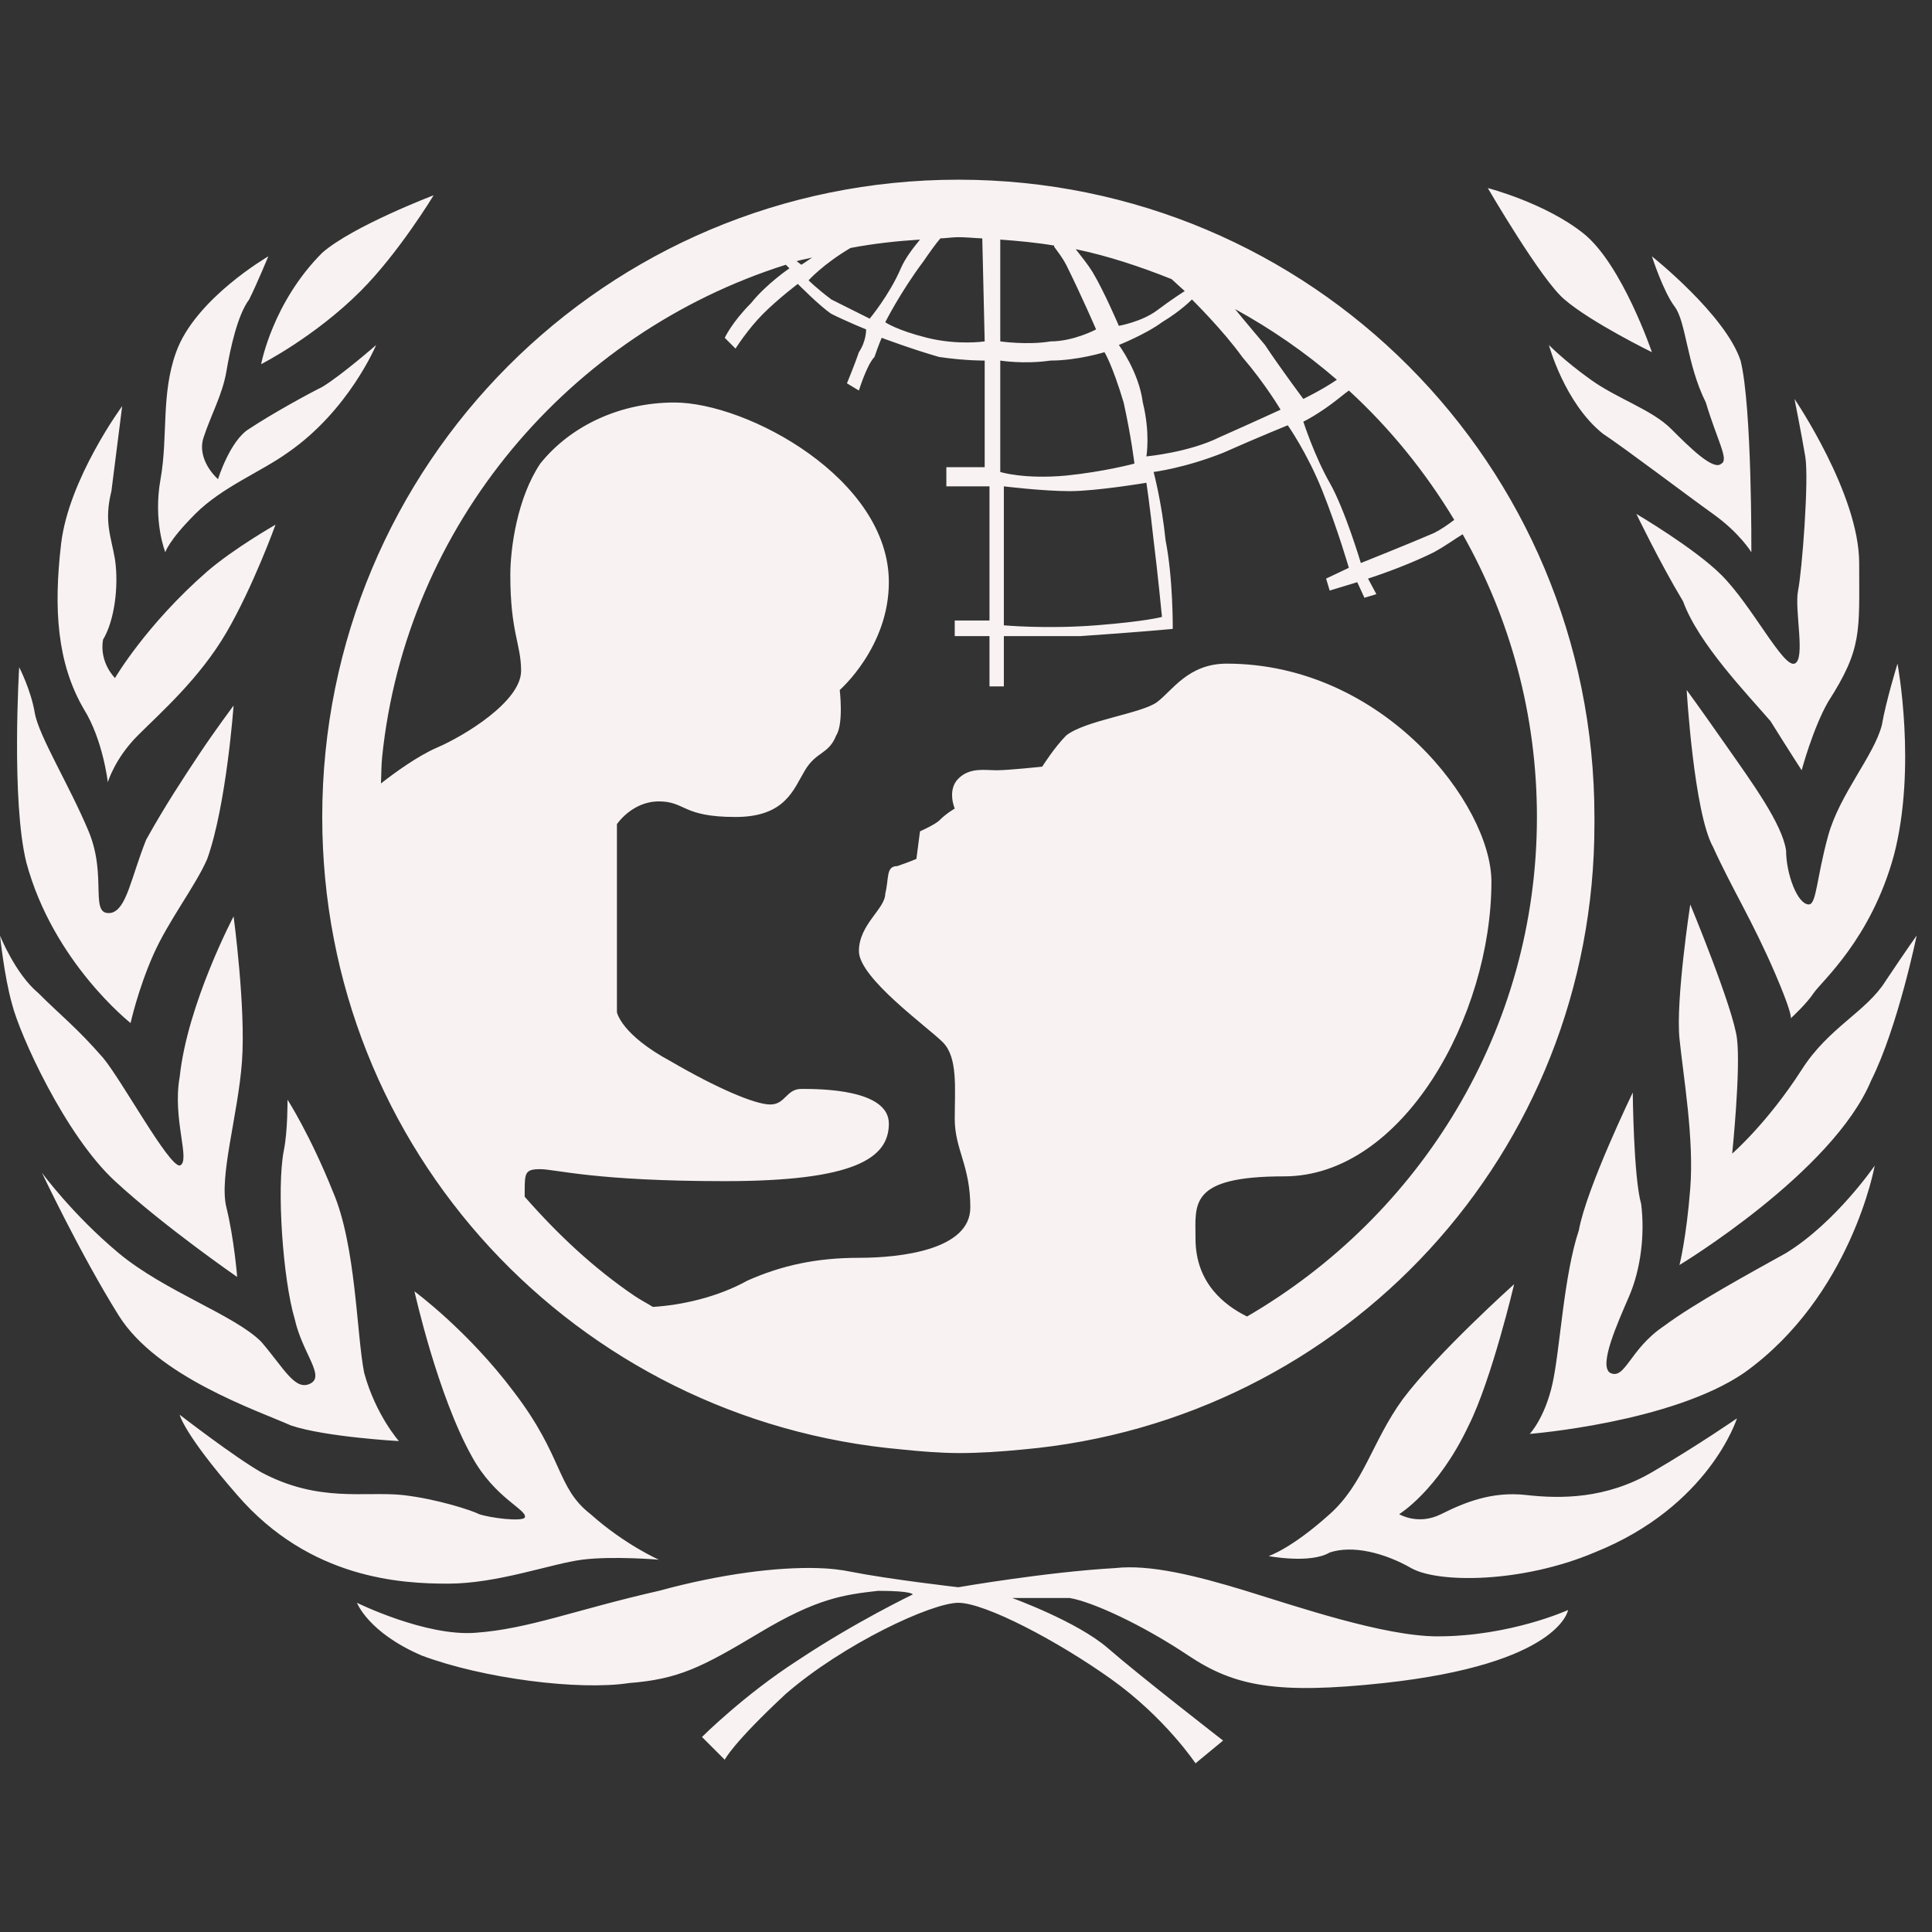 <?xml version="1.0" encoding="UTF-8"?>
<svg xmlns="http://www.w3.org/2000/svg" xmlns:xlink="http://www.w3.org/1999/xlink" width="500pt" height="500pt" viewBox="0 0 500 500" version="1.1">
<rect x="0" y="0" width="500" height="500" fill="#333333" stroke="none"/>
<g id="surface1">
<path style=" stroke:none;fill-rule:nonzero;fill:#F8F2F2;fill-opacity:1;" d="M 248.016 46.504 C 156.754 46.504 83.395 120.172 83.395 211.434 C 83.395 297.734 149.121 367.723 233.445 375.125 C 238.328 375.629 243.016 376.016 248.016 376.055 C 253.711 376.055 259.215 375.668 264.758 375.125 C 347.996 367.684 412.637 298.551 412.637 213.293 C 412.637 212.984 412.637 212.672 412.637 212.363 C 412.637 212.055 412.637 211.742 412.637 211.434 C 412.637 120.172 339.277 46.504 248.016 46.504 Z M 385.043 48.672 C 385.043 48.672 398.918 72.543 404.887 77.504 C 411.824 83.473 427.516 91.145 427.516 91.145 C 427.516 91.145 419.766 68.398 409.848 60.453 C 399.926 52.508 385.043 48.672 385.043 48.672 Z M 112.227 50.535 C 112.227 50.535 91.34 58.477 83.395 65.414 C 70.492 78.32 67.586 94.246 67.586 94.246 C 67.586 94.246 81.418 87.23 93.316 75.336 C 103.238 65.414 112.227 50.535 112.227 50.535 Z M 248.016 61.383 C 250.109 61.383 252.125 61.617 254.215 61.695 L 254.836 88.355 C 254.836 88.355 247.898 89.402 239.957 87.426 C 232.012 85.449 229.105 83.395 229.105 83.395 C 229.105 83.395 233.059 75.527 239.023 67.586 C 240.652 65.219 242.047 63.242 243.367 61.695 C 244.914 61.656 246.426 61.383 248.016 61.383 Z M 238.094 62.004 C 236.234 64.289 234.297 66.77 233.137 69.445 C 230.152 76.383 225.074 82.465 225.074 82.465 L 215.152 77.504 C 211.199 74.52 209.262 72.543 209.262 72.543 C 209.262 72.543 213.062 68.32 220.113 64.176 C 225.965 63.051 232.012 62.391 238.094 62.004 Z M 258.867 62.004 C 263.555 62.352 268.246 62.777 272.816 63.555 C 272.816 63.555 272.816 63.863 272.816 63.863 C 273.785 65.184 274.988 66.73 275.918 68.516 C 279.871 76.457 283.668 85.254 283.668 85.254 C 283.668 85.254 277.855 88.355 271.887 88.355 C 265.918 89.363 258.867 88.355 258.867 88.355 Z M 278.398 64.484 C 286.922 66.266 295.254 69.059 303.199 72.234 C 304.828 73.707 306.609 75.336 306.609 75.336 C 306.609 75.336 303.434 77.312 299.48 80.297 C 295.527 83.277 289.559 84.324 289.559 84.324 C 289.559 84.324 285.723 75.336 282.738 70.375 C 281.73 68.707 280.027 66.578 278.398 64.484 Z M 69.445 66.344 C 69.445 66.344 50.535 77.273 45.574 91.145 C 41.621 102.074 43.52 113.078 41.543 124.008 C 39.566 134.938 42.781 142.918 42.781 142.918 C 42.781 142.918 43.598 139.934 50.535 133 C 57.469 126.062 67.469 122.148 74.406 117.188 C 90.293 106.258 97.348 89.285 97.348 89.285 C 97.348 89.285 88.355 97.152 83.395 100.137 C 79.441 102.113 70.453 107.035 64.484 110.988 C 59.523 113.973 56.422 124.008 56.422 124.008 C 56.422 124.008 50.727 119.125 52.703 113.156 C 54.68 107.188 57.586 102.074 58.594 96.105 C 59.602 90.137 61.5 81.457 64.484 77.504 C 66.461 73.551 69.445 66.344 69.445 66.344 Z M 427.516 66.344 C 427.516 66.344 430.422 75.414 433.406 79.363 C 436.391 83.316 436.508 94.246 441.469 104.168 C 444.453 114.086 447.477 118.969 445.5 119.977 C 443.523 121.953 437.438 115.949 432.477 110.988 C 427.516 106.027 418.645 103.238 411.707 98.277 C 404.77 93.316 400.855 89.285 400.855 89.285 C 400.855 89.285 404.887 104.281 414.805 112.227 C 420.773 116.18 436.391 128.039 443.328 133 C 450.266 137.957 453.25 142.918 453.25 142.918 C 453.25 142.918 453.441 105.215 450.457 93.316 C 446.508 81.418 427.516 66.344 427.516 66.344 Z M 210.195 66.652 C 209.379 67.234 207.402 68.516 207.402 68.516 C 207.402 68.516 206.785 68.09 206.164 67.586 C 207.48 67.195 208.836 67.004 210.195 66.652 Z M 203.371 68.516 L 204.305 69.445 C 204.305 69.445 198.336 73.477 194.383 78.434 C 189.422 83.395 187.562 87.426 187.562 87.426 L 190.352 90.215 C 190.352 90.215 193.531 85.18 197.484 81.227 C 201.434 77.273 206.473 73.477 206.473 73.477 C 206.473 73.477 212.168 79.25 215.152 81.227 C 219.105 83.203 224.145 85.254 224.145 85.254 C 224.145 85.254 224.262 88.16 222.285 91.145 C 221.277 94.129 219.184 99.207 219.184 99.207 L 222.285 101.066 C 222.285 101.066 224.34 94.363 226.316 92.387 C 227.32 89.402 228.176 87.426 228.176 87.426 C 228.176 87.426 236.117 90.41 243.055 92.387 C 249.992 93.395 254.836 93.316 254.836 93.316 L 254.836 120.906 L 244.914 120.906 L 244.914 125.867 L 256.078 125.867 L 256.078 160.59 L 247.086 160.59 L 247.086 164.621 L 256.078 164.621 L 256.078 177.641 L 259.797 177.641 L 259.797 164.621 L 279.637 164.621 C 294.52 163.613 303.508 162.762 303.508 162.762 C 303.508 162.762 303.625 149.738 301.648 139.82 C 300.641 129.898 298.551 122.148 298.551 122.148 C 298.551 122.148 306.609 121.141 316.531 117.188 C 325.441 113.234 333.27 110.059 333.27 110.059 C 333.27 110.059 338.309 117.188 342.262 127.109 C 346.215 137.027 349.082 146.949 349.082 146.949 L 343.191 149.738 L 344.121 152.84 L 351.254 150.668 L 353.113 154.699 L 356.211 153.77 L 354.043 149.738 C 354.043 149.738 363.148 146.871 371.094 142.918 C 374.195 141.215 376.285 139.625 378.535 138.27 C 390.781 159.93 397.754 184.926 397.754 211.434 C 397.754 266.617 367.488 314.707 322.73 340.711 C 316.957 337.844 309.398 332.109 309.398 320.559 C 309.398 311.648 307.539 304.441 332.34 304.441 C 363.07 304.441 385.977 262.898 385.977 228.176 C 385.977 208.332 358.152 171.75 317.461 171.75 C 307.539 171.75 303.434 178.688 299.48 181.672 C 295.527 184.656 280.879 186.398 275.918 190.352 C 272.934 193.336 269.719 198.414 269.719 198.414 C 269.719 198.414 260.922 199.344 257.938 199.344 C 254.953 199.344 251 198.527 248.016 201.512 C 245.031 204.496 247.086 209.262 247.086 209.262 C 247.086 209.262 245.031 210.387 243.055 212.363 C 242.047 213.371 238.094 215.152 238.094 215.152 L 237.164 222.285 C 237.164 222.285 235.188 223.137 232.203 224.145 C 229.223 224.145 230.113 227.32 229.105 231.273 C 229.105 235.227 222.285 239.219 222.285 246.156 C 222.285 253.094 240.031 265.766 243.984 269.719 C 247.938 273.672 247.086 281.613 247.086 289.559 C 247.086 297.504 251.117 301.57 251.117 312.5 C 251.117 323.43 233.211 325.52 222.285 325.52 C 211.355 325.52 202.367 327.457 193.453 331.41 C 185.703 335.711 176.48 337.766 168.961 338.23 C 167.41 337.262 165.82 336.449 164.309 335.441 C 153.613 328.195 144.277 319.398 135.789 309.711 L 135.789 308.469 C 135.789 303.508 135.867 302.578 139.82 302.578 C 143.773 302.578 153.848 305.68 187.562 305.68 C 221.277 305.68 230.035 299.711 230.035 290.797 C 230.035 281.887 212.363 281.809 207.402 281.809 C 203.449 281.809 203.297 285.84 199.344 285.84 C 195.391 285.84 185.508 281.613 173.609 274.676 C 160.707 267.742 159.66 261.965 159.66 261.965 L 159.66 213.293 C 159.66 213.293 163.574 207.402 170.512 207.402 C 177.449 207.402 176.48 211.434 190.352 211.434 C 203.258 211.434 205.348 204.305 208.332 199.344 C 211.316 194.383 214.418 195.312 216.395 190.352 C 218.371 187.367 217.324 178.57 217.324 178.57 C 217.324 178.57 230.035 167.527 230.035 150.668 C 230.035 123.891 193.375 104.168 174.543 104.168 C 160.668 104.168 147.762 110.059 139.82 119.977 C 133.852 128.891 132.07 141.871 132.07 148.809 C 132.07 163.691 134.859 166.676 134.859 173.609 C 134.859 181.555 120.094 190.469 113.156 193.453 C 108.043 195.66 102.074 200.039 98.586 202.754 C 98.703 200.504 98.664 198.141 98.895 195.934 C 105.059 135.867 147.375 86.223 203.371 68.516 Z M 308.469 77.504 C 308.469 77.504 316.531 85.449 321.492 92.387 C 327.457 99.324 331.41 106.027 331.41 106.027 C 331.41 106.027 324.512 109.203 315.602 113.156 C 307.656 117.109 296.688 118.117 296.688 118.117 C 296.688 118.117 297.734 112.109 295.758 104.168 C 294.75 96.223 289.559 89.285 289.559 89.285 C 289.559 89.285 296.766 86.379 300.719 83.395 C 305.68 80.41 308.469 77.504 308.469 77.504 Z M 319.629 79.984 C 329.086 85.18 337.883 91.262 345.98 98.277 C 342.145 100.91 337.301 103.238 337.301 103.238 C 337.301 103.238 331.332 95.254 327.383 89.285 C 324.438 85.758 322.383 83.395 319.629 79.984 Z M 285.84 91.145 C 285.84 91.145 287.816 94.246 290.797 104.168 C 292.773 113.078 293.59 119.977 293.59 119.977 C 293.59 119.977 285.84 122.07 275.918 123.078 C 264.988 124.086 258.867 122.148 258.867 122.148 L 258.867 93.316 C 258.867 93.316 264.949 94.324 271.887 93.316 C 278.824 93.316 285.84 91.145 285.84 91.145 Z M 349.082 101.066 C 359.699 110.793 368.887 122.148 376.363 134.547 C 374.699 135.789 372.953 137.027 371.094 137.957 C 364.156 140.941 352.184 145.711 352.184 145.711 C 352.184 145.711 348.074 131.875 344.121 124.938 C 340.168 118 337.301 109.129 337.301 109.129 C 337.301 109.129 341.332 107.188 346.293 103.238 C 347.805 101.996 347.844 102.035 349.082 101.066 Z M 464.41 103.238 C 464.41 103.238 466.191 112.148 467.199 118.117 C 468.207 124.086 466.348 147.879 465.34 152.84 C 464.332 157.801 467.395 170.742 464.41 171.75 C 461.426 172.758 453.441 156.754 445.5 148.809 C 438.562 141.871 423.488 133 423.488 133 C 423.488 133 429.609 145.711 435.578 155.629 C 439.531 166.559 452.242 179.695 458.211 186.633 C 463.168 194.578 466.27 199.344 466.27 199.344 C 466.27 199.344 469.137 188.609 473.09 181.672 C 482.004 167.797 481.152 163.574 481.152 145.711 C 481.152 127.844 464.41 103.238 464.41 103.238 Z M 31.621 105.098 C 31.621 105.098 17.789 123.891 15.812 140.75 C 13.836 157.605 14.766 171.633 21.703 183.531 C 26.66 191.477 27.902 202.441 27.902 202.441 C 27.902 202.441 29.684 196.32 35.652 190.352 C 41.621 184.383 51.656 175.586 58.594 163.691 C 65.531 151.793 71.305 135.789 71.305 135.789 C 71.305 135.789 60.57 141.91 53.633 147.879 C 37.746 161.754 29.762 175.473 29.762 175.473 C 29.762 175.473 25.652 171.52 26.66 165.551 C 29.645 160.59 30.77 151.715 29.762 144.777 C 28.754 138.812 26.855 135.051 28.832 127.109 C 29.84 119.164 31.621 105.098 31.621 105.098 Z M 296.688 124.938 C 296.688 124.938 297.582 130.906 298.551 139.82 C 299.559 147.762 300.719 159.66 300.719 159.66 C 300.719 159.66 296.574 160.824 283.668 161.832 C 270.762 162.84 259.797 161.832 259.797 161.832 L 259.797 125.867 C 259.797 125.867 269.91 127.109 276.848 127.109 C 283.785 127.109 296.688 124.938 296.688 124.938 Z M 491.07 171.75 C 491.07 171.75 488.047 181.594 487.043 187.562 C 485.066 195.508 476.074 205.465 473.09 216.395 C 470.105 227.32 470.105 234.066 468.129 234.066 C 465.145 234.066 462.238 226.082 462.238 220.113 C 461.23 213.176 453.367 202.441 446.43 192.523 C 439.492 182.602 436.508 178.57 436.508 178.57 C 436.508 178.57 438.367 210.27 443.328 219.184 C 448.289 230.113 453.48 238.172 459.449 252.047 C 463.168 260.727 463.52 262.898 463.48 263.516 C 463.945 263.051 467.512 259.797 469.371 257.008 C 471.348 254.023 484.172 243.172 490.141 221.355 C 496.109 198.527 491.07 171.75 491.07 171.75 Z M 4.961 172.68 C 4.961 172.68 2.867 207.324 6.82 223.215 C 13.758 249.023 33.793 264.758 33.793 264.758 C 33.793 264.758 35.73 256 39.684 247.086 C 43.637 238.172 50.648 229.223 53.633 222.285 C 58.594 208.41 60.453 182.602 60.453 182.602 C 60.453 182.602 55.418 189.344 51.465 195.312 C 47.512 201.281 42.781 208.41 37.824 217.324 C 33.871 227.246 32.785 235.227 28.832 236.234 C 22.863 237.242 27.902 227.051 22.941 215.152 C 17.98 203.258 10 190.43 8.992 184.461 C 7.984 178.492 4.961 172.68 4.961 172.68 Z M 437.438 234.066 C 437.438 234.066 433.641 258.867 434.648 268.789 C 435.656 278.707 438.445 294.637 437.438 307.539 C 436.43 320.445 434.648 327.383 434.648 327.383 C 434.648 327.383 474.332 303.434 484.25 279.637 C 491.188 265.766 496.031 242.125 496.031 242.125 C 496.031 242.125 493.938 244.992 487.973 253.906 C 483.012 261.852 473.207 265.918 466.27 276.848 C 457.355 290.723 448.289 298.551 448.289 298.551 C 448.289 298.551 450.535 276.73 449.527 268.789 C 448.559 260.844 437.438 234.066 437.438 234.066 Z M 60.453 237.164 C 60.453 237.164 48.48 259.875 46.504 278.707 C 44.527 289.637 49.488 300.641 46.504 301.648 C 43.52 301.648 31.621 279.715 26.66 273.746 C 19.727 265.805 15.887 262.973 9.922 257.008 C 3.953 252.047 0 242.125 0 242.125 C 0 242.125 1.125 252.859 3.102 259.797 C 5.078 267.742 16.855 293.781 29.762 305.68 C 42.668 317.578 61.383 330.48 61.383 330.48 C 61.383 330.48 60.57 320.445 58.594 312.5 C 56.617 304.555 61.617 288.551 62.625 274.676 C 63.633 260.805 60.453 237.164 60.453 237.164 Z M 422.559 282.738 C 422.559 282.738 410.582 307.461 408.605 318.391 C 404.652 330.289 403.762 349.16 401.785 358.074 C 399.809 366.984 395.895 371.094 395.895 371.094 C 395.895 371.094 432.555 368.188 451.391 355.281 C 479.176 335.441 485.18 301.648 485.18 301.648 C 485.18 301.648 475.145 316.336 462.238 324.281 C 453.328 329.242 438.562 337.262 430.617 343.191 C 421.703 349.16 420.621 357.258 416.668 355.281 C 413.684 353.305 418.645 342.379 421.629 335.441 C 424.609 328.504 425.734 319.516 424.727 311.57 C 422.75 304.633 422.559 282.738 422.559 282.738 Z M 74.406 284.598 C 74.406 284.598 74.48 292.66 73.477 297.617 C 71.5 307.539 73.281 331.41 76.266 341.332 C 78.242 350.246 84.246 356.098 80.297 358.074 C 76.344 360.051 73.551 354.16 67.586 347.223 C 60.648 340.285 42.59 334.203 30.691 324.281 C 18.797 314.359 10.852 303.508 10.852 303.508 C 10.852 303.508 20.77 324.512 30.691 340.402 C 40.613 356.289 66.422 364.973 75.336 368.922 C 84.246 371.906 103.238 372.953 103.238 372.953 C 103.238 372.953 97.23 366.211 94.246 355.281 C 92.27 345.363 92.152 322.344 86.184 308.469 C 80.219 293.59 74.406 284.598 74.406 284.598 Z M 391.863 332.34 C 391.863 332.34 371.945 350.207 363.035 362.102 C 355.09 373.031 353.035 383.922 344.121 391.863 C 334.203 400.816 328.312 402.715 328.312 402.715 C 328.312 402.715 339.16 404.77 344.121 401.785 C 350.09 399.809 358.266 401.863 365.203 405.816 C 372.141 409.77 393.801 409.73 412.637 401.785 C 442.398 389.891 449.527 367.062 449.527 367.062 C 449.527 367.062 439.414 374.078 427.516 381.016 C 415.621 387.949 403.879 387.914 394.965 386.906 C 386.051 385.898 378.922 388.883 372.953 391.863 C 366.984 394.848 362.102 391.863 362.102 391.863 C 362.102 391.863 372.141 385.781 380.086 368.922 C 386.051 357.027 391.863 332.34 391.863 332.34 Z M 107.266 334.203 C 107.266 334.203 113.234 361.094 122.148 376.984 C 128.117 387.914 136.797 390.82 135.789 392.797 C 134.781 393.801 126.992 392.871 124.008 391.863 C 122.031 390.859 113.078 387.914 104.168 386.906 C 94.246 385.898 82.465 388.957 67.586 381.016 C 60.648 377.062 46.504 366.133 46.504 366.133 C 46.504 366.133 47.512 371.016 61.383 386.906 C 80.219 408.723 104.051 409.848 115.949 409.848 C 128.852 409.848 142.727 404.652 150.668 403.645 C 158.613 402.637 170.512 403.645 170.512 403.645 C 170.512 403.645 161.754 399.809 152.84 391.863 C 143.926 384.93 145.902 377.102 133 360.242 C 121.102 344.355 107.266 334.203 107.266 334.203 Z M 211.434 405.816 C 201.203 405.543 186.863 407.25 170.512 411.707 C 148.691 416.668 136.953 421.551 123.078 422.559 C 110.172 423.566 92.387 414.805 92.387 414.805 C 92.387 414.805 95.254 422.48 109.129 428.449 C 125.016 434.414 149.855 437.555 162.762 435.578 C 175.664 434.57 181.672 431.469 196.551 422.559 C 211.434 413.645 218.332 412.715 227.246 411.707 C 236.156 411.707 236.234 412.637 236.234 412.637 C 236.234 412.637 221.355 419.766 206.473 429.688 C 192.602 438.602 181.672 449.527 181.672 449.527 L 187.562 455.418 C 187.562 455.418 189.5 451.273 203.371 438.367 C 218.254 425.465 241.078 414.805 248.016 414.805 C 254.953 414.805 273.824 424.727 287.699 434.648 C 301.57 444.57 309.398 456.348 309.398 456.348 L 316.531 450.457 C 316.531 450.457 294.711 433.523 286.77 426.586 C 278.824 419.652 261.965 413.566 261.965 413.566 L 276.848 413.566 C 282.816 414.574 295.645 420.504 307.539 428.449 C 319.438 436.391 330.289 438.562 358.074 435.578 C 403.723 430.617 405.816 416.668 405.816 416.668 C 405.816 416.668 390.859 423.488 372.023 423.488 C 358.152 423.488 335.324 415.66 322.422 411.707 C 309.516 407.754 297.543 404.809 288.629 405.816 C 270.762 406.824 248.016 410.777 248.016 410.777 C 248.016 410.777 230.035 408.723 220.113 406.746 C 217.633 406.242 214.844 405.895 211.434 405.816 Z "/>
</g>
</svg>
